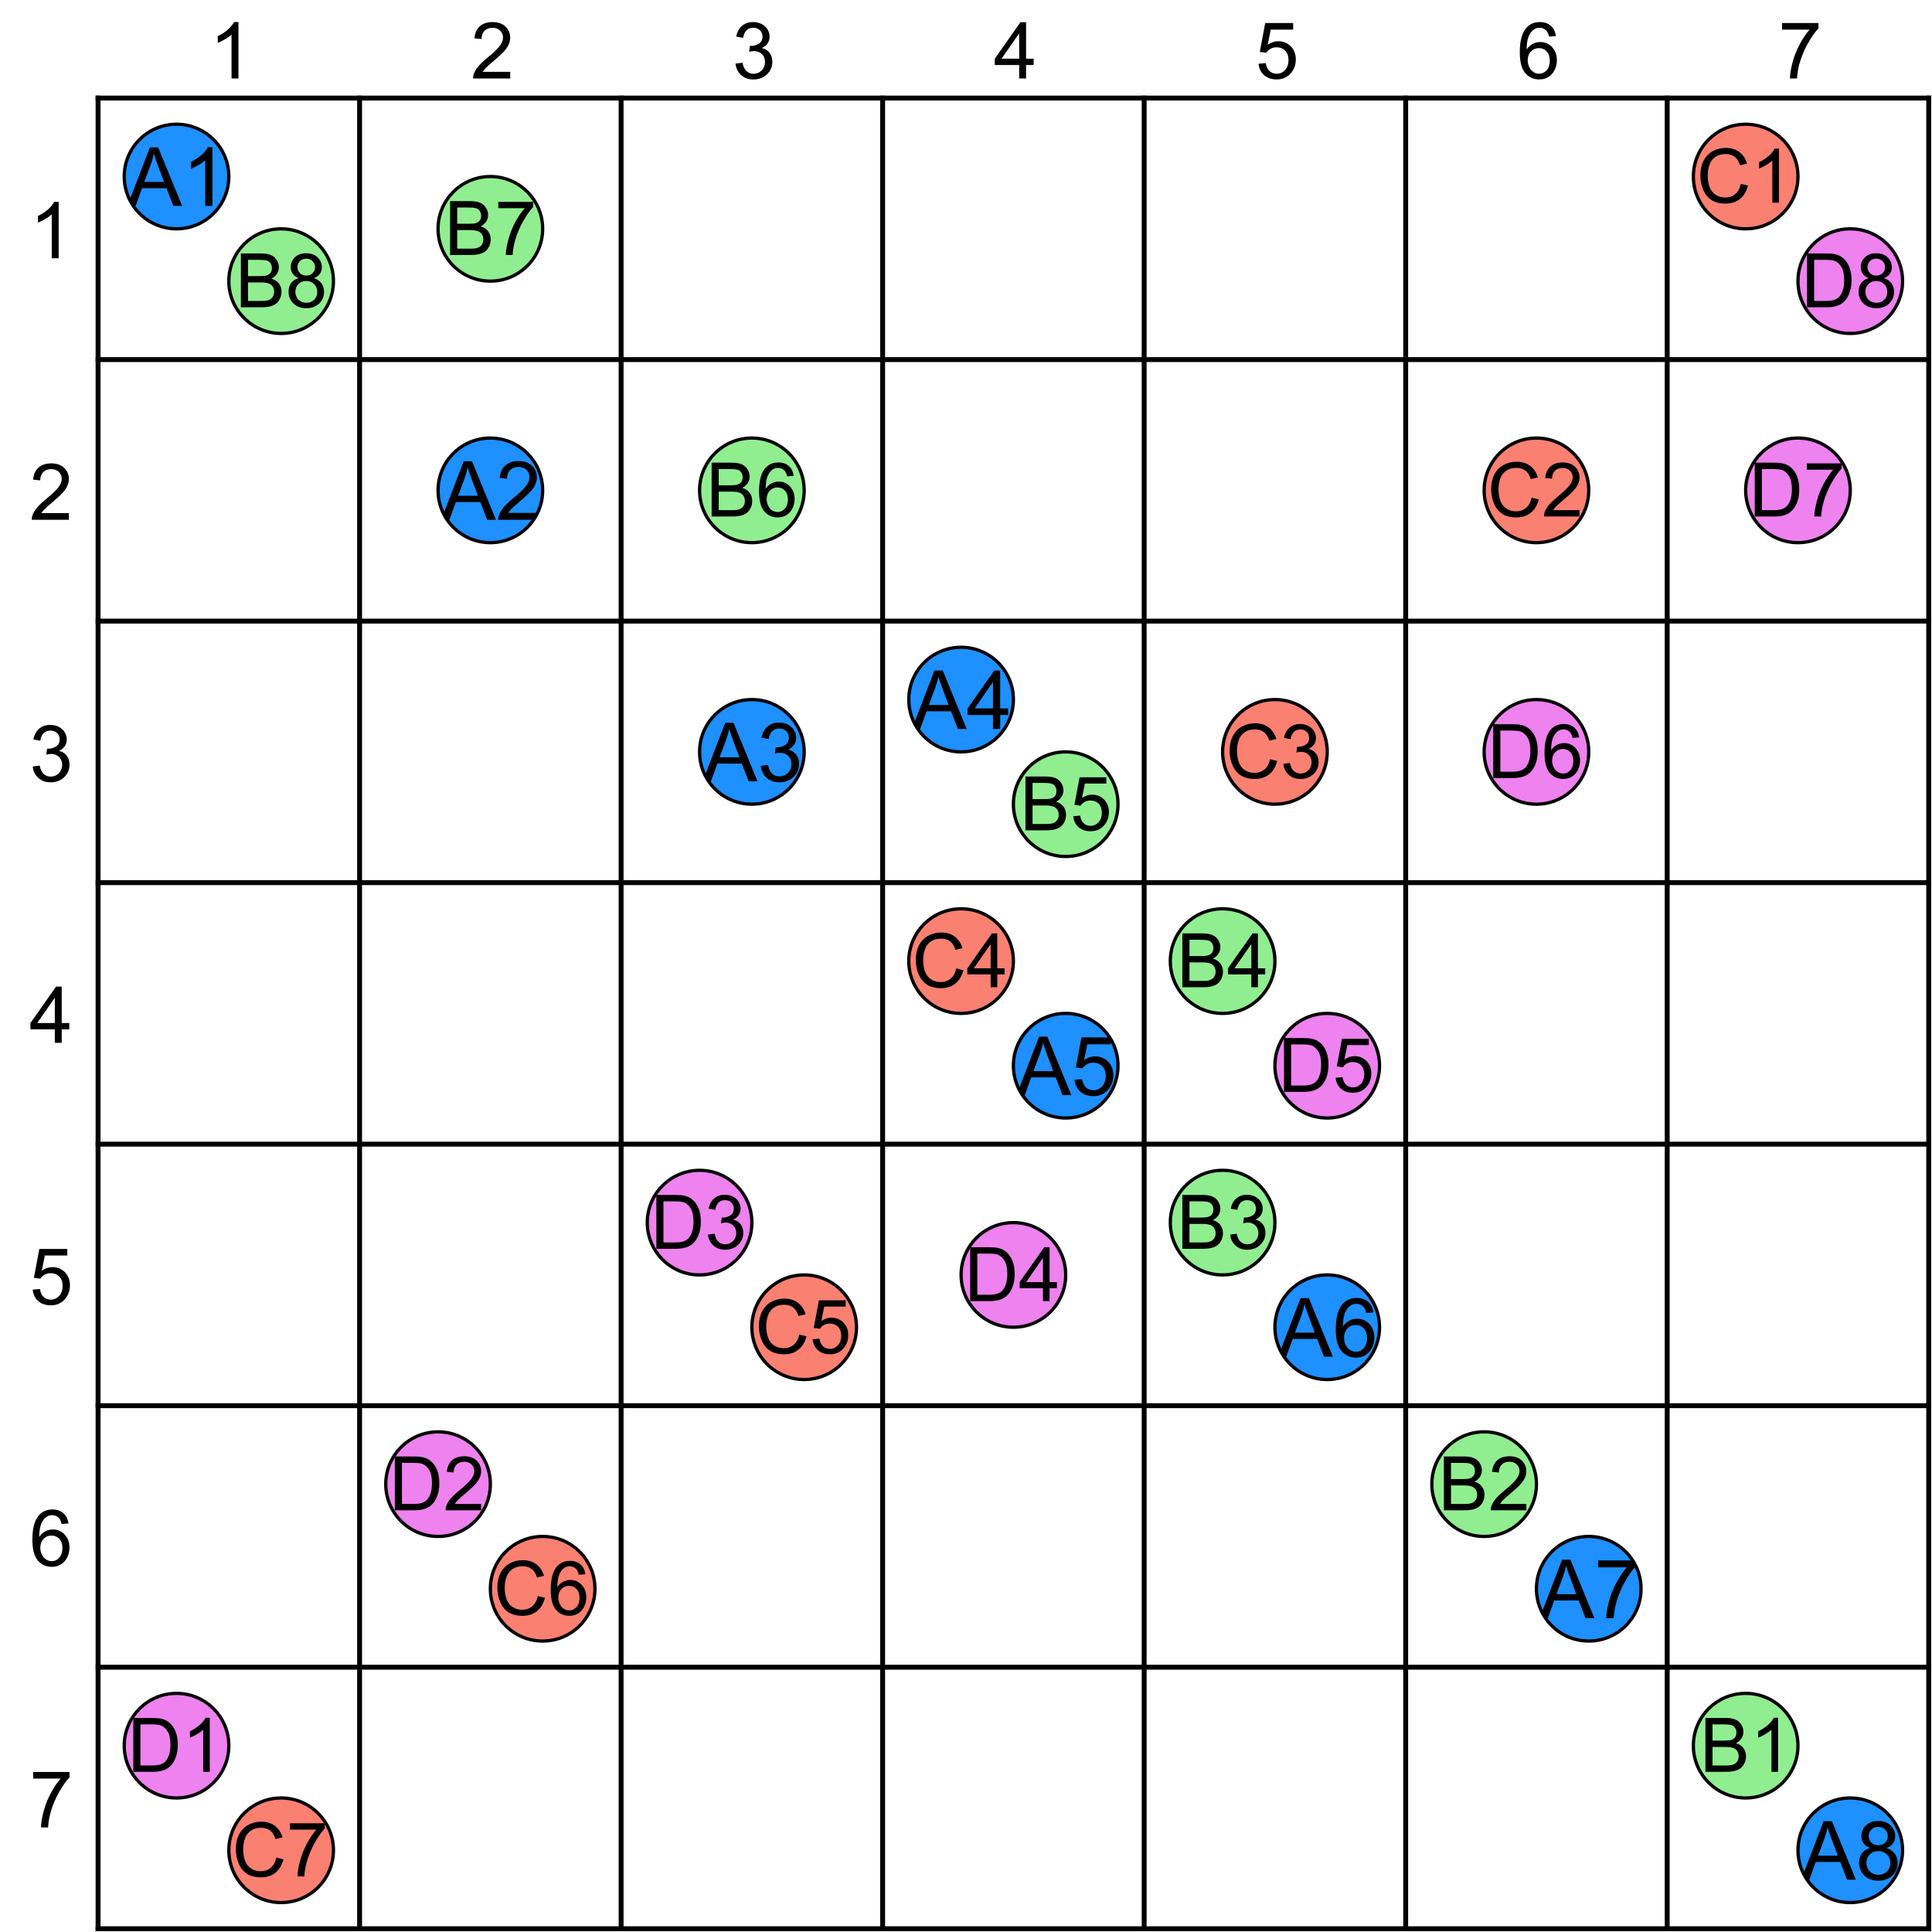 <?xml version="1.0" encoding="UTF-8"?><svg xmlns="http://www.w3.org/2000/svg" xmlns:xlink="http://www.w3.org/1999/xlink" stroke-dasharray="none" shape-rendering="auto" font-family="'Dialog'" width="591" text-rendering="auto" fill-opacity="1" contentScriptType="text/ecmascript" color-interpolation="auto" color-rendering="auto" preserveAspectRatio="xMidYMid meet" font-size="12px" fill="black" stroke="black" image-rendering="auto" stroke-miterlimit="10" zoomAndPan="magnify" version="1.0" stroke-linecap="square" stroke-linejoin="miter" contentStyleType="text/css" font-style="normal" height="591" stroke-width="1" stroke-dashoffset="0" font-weight="normal" stroke-opacity="1"><!--Generated by the Batik Graphics2D SVG Generator--><defs id="genericDefs"/><g><defs id="defs1"><clipPath clipPathUnits="userSpaceOnUse" id="clipPath1"><path d="M37 37 L71 37 L71 71 L37 71 L37 37 Z"/></clipPath><clipPath clipPathUnits="userSpaceOnUse" id="clipPath2"><path d="M70 54 C70 62.837 62.837 70 54 70 C45.163 70 38 62.837 38 54 C38 45.163 45.163 38 54 38 C62.837 38 70 45.163 70 54 Z"/></clipPath><clipPath clipPathUnits="userSpaceOnUse" id="clipPath3"><path d="M517 517 L551 517 L551 551 L517 551 L517 517 Z"/></clipPath><clipPath clipPathUnits="userSpaceOnUse" id="clipPath4"><path d="M550 534 C550 542.837 542.837 550 534 550 C525.163 550 518 542.837 518 534 C518 525.163 525.163 518 534 518 C542.837 518 550 525.163 550 534 Z"/></clipPath><clipPath clipPathUnits="userSpaceOnUse" id="clipPath5"><path d="M517 37 L551 37 L551 71 L517 71 L517 37 Z"/></clipPath><clipPath clipPathUnits="userSpaceOnUse" id="clipPath6"><path d="M550 54 C550 62.837 542.837 70 534 70 C525.163 70 518 62.837 518 54 C518 45.163 525.163 38 534 38 C542.837 38 550 45.163 550 54 Z"/></clipPath><clipPath clipPathUnits="userSpaceOnUse" id="clipPath7"><path d="M37 517 L71 517 L71 551 L37 551 L37 517 Z"/></clipPath><clipPath clipPathUnits="userSpaceOnUse" id="clipPath8"><path d="M70 534 C70 542.837 62.837 550 54 550 C45.163 550 38 542.837 38 534 C38 525.163 45.163 518 54 518 C62.837 518 70 525.163 70 534 Z"/></clipPath><clipPath clipPathUnits="userSpaceOnUse" id="clipPath9"><path d="M133 133 L167 133 L167 167 L133 167 L133 133 Z"/></clipPath><clipPath clipPathUnits="userSpaceOnUse" id="clipPath10"><path d="M166 150 C166 158.837 158.837 166 150 166 C141.163 166 134 158.837 134 150 C134 141.163 141.163 134 150 134 C158.837 134 166 141.163 166 150 Z"/></clipPath><clipPath clipPathUnits="userSpaceOnUse" id="clipPath11"><path d="M437 437 L471 437 L471 471 L437 471 L437 437 Z"/></clipPath><clipPath clipPathUnits="userSpaceOnUse" id="clipPath12"><path d="M470 454 C470 462.837 462.837 470 454 470 C445.163 470 438 462.837 438 454 C438 445.163 445.163 438 454 438 C462.837 438 470 445.163 470 454 Z"/></clipPath><clipPath clipPathUnits="userSpaceOnUse" id="clipPath13"><path d="M453 133 L487 133 L487 167 L453 167 L453 133 Z"/></clipPath><clipPath clipPathUnits="userSpaceOnUse" id="clipPath14"><path d="M486 150 C486 158.837 478.837 166 470 166 C461.163 166 454 158.837 454 150 C454 141.163 461.163 134 470 134 C478.837 134 486 141.163 486 150 Z"/></clipPath><clipPath clipPathUnits="userSpaceOnUse" id="clipPath15"><path d="M117 437 L151 437 L151 471 L117 471 L117 437 Z"/></clipPath><clipPath clipPathUnits="userSpaceOnUse" id="clipPath16"><path d="M150 454 C150 462.837 142.837 470 134 470 C125.163 470 118 462.837 118 454 C118 445.163 125.163 438 134 438 C142.837 438 150 445.163 150 454 Z"/></clipPath><clipPath clipPathUnits="userSpaceOnUse" id="clipPath17"><path d="M213 213 L247 213 L247 247 L213 247 L213 213 Z"/></clipPath><clipPath clipPathUnits="userSpaceOnUse" id="clipPath18"><path d="M246 230 C246 238.837 238.837 246 230 246 C221.163 246 214 238.837 214 230 C214 221.163 221.163 214 230 214 C238.837 214 246 221.163 246 230 Z"/></clipPath><clipPath clipPathUnits="userSpaceOnUse" id="clipPath19"><path d="M357 357 L391 357 L391 391 L357 391 L357 357 Z"/></clipPath><clipPath clipPathUnits="userSpaceOnUse" id="clipPath20"><path d="M390 374 C390 382.837 382.837 390 374 390 C365.163 390 358 382.837 358 374 C358 365.163 365.163 358 374 358 C382.837 358 390 365.163 390 374 Z"/></clipPath><clipPath clipPathUnits="userSpaceOnUse" id="clipPath21"><path d="M373 213 L407 213 L407 247 L373 247 L373 213 Z"/></clipPath><clipPath clipPathUnits="userSpaceOnUse" id="clipPath22"><path d="M406 230 C406 238.837 398.837 246 390 246 C381.163 246 374 238.837 374 230 C374 221.163 381.163 214 390 214 C398.837 214 406 221.163 406 230 Z"/></clipPath><clipPath clipPathUnits="userSpaceOnUse" id="clipPath23"><path d="M197 357 L231 357 L231 391 L197 391 L197 357 Z"/></clipPath><clipPath clipPathUnits="userSpaceOnUse" id="clipPath24"><path d="M230 374 C230 382.837 222.837 390 214 390 C205.163 390 198 382.837 198 374 C198 365.163 205.163 358 214 358 C222.837 358 230 365.163 230 374 Z"/></clipPath><clipPath clipPathUnits="userSpaceOnUse" id="clipPath25"><path d="M277 197 L311 197 L311 231 L277 231 L277 197 Z"/></clipPath><clipPath clipPathUnits="userSpaceOnUse" id="clipPath26"><path d="M310 214 C310 222.837 302.837 230 294 230 C285.163 230 278 222.837 278 214 C278 205.163 285.163 198 294 198 C302.837 198 310 205.163 310 214 Z"/></clipPath><clipPath clipPathUnits="userSpaceOnUse" id="clipPath27"><path d="M357 277 L391 277 L391 311 L357 311 L357 277 Z"/></clipPath><clipPath clipPathUnits="userSpaceOnUse" id="clipPath28"><path d="M390 294 C390 302.837 382.837 310 374 310 C365.163 310 358 302.837 358 294 C358 285.163 365.163 278 374 278 C382.837 278 390 285.163 390 294 Z"/></clipPath><clipPath clipPathUnits="userSpaceOnUse" id="clipPath29"><path d="M277 277 L311 277 L311 311 L277 311 L277 277 Z"/></clipPath><clipPath clipPathUnits="userSpaceOnUse" id="clipPath30"><path d="M310 294 C310 302.837 302.837 310 294 310 C285.163 310 278 302.837 278 294 C278 285.163 285.163 278 294 278 C302.837 278 310 285.163 310 294 Z"/></clipPath><clipPath clipPathUnits="userSpaceOnUse" id="clipPath31"><path d="M293 373 L327 373 L327 407 L293 407 L293 373 Z"/></clipPath><clipPath clipPathUnits="userSpaceOnUse" id="clipPath32"><path d="M326 390 C326 398.837 318.837 406 310 406 C301.163 406 294 398.837 294 390 C294 381.163 301.163 374 310 374 C318.837 374 326 381.163 326 390 Z"/></clipPath><clipPath clipPathUnits="userSpaceOnUse" id="clipPath33"><path d="M309 309 L343 309 L343 343 L309 343 L309 309 Z"/></clipPath><clipPath clipPathUnits="userSpaceOnUse" id="clipPath34"><path d="M342 326 C342 334.837 334.837 342 326 342 C317.163 342 310 334.837 310 326 C310 317.163 317.163 310 326 310 C334.837 310 342 317.163 342 326 Z"/></clipPath><clipPath clipPathUnits="userSpaceOnUse" id="clipPath35"><path d="M309 229 L343 229 L343 263 L309 263 L309 229 Z"/></clipPath><clipPath clipPathUnits="userSpaceOnUse" id="clipPath36"><path d="M342 246 C342 254.837 334.837 262 326 262 C317.163 262 310 254.837 310 246 C310 237.163 317.163 230 326 230 C334.837 230 342 237.163 342 246 Z"/></clipPath><clipPath clipPathUnits="userSpaceOnUse" id="clipPath37"><path d="M229 389 L263 389 L263 423 L229 423 L229 389 Z"/></clipPath><clipPath clipPathUnits="userSpaceOnUse" id="clipPath38"><path d="M262 406 C262 414.837 254.837 422 246 422 C237.163 422 230 414.837 230 406 C230 397.163 237.163 390 246 390 C254.837 390 262 397.163 262 406 Z"/></clipPath><clipPath clipPathUnits="userSpaceOnUse" id="clipPath39"><path d="M389 309 L423 309 L423 343 L389 343 L389 309 Z"/></clipPath><clipPath clipPathUnits="userSpaceOnUse" id="clipPath40"><path d="M422 326 C422 334.837 414.837 342 406 342 C397.163 342 390 334.837 390 326 C390 317.163 397.163 310 406 310 C414.837 310 422 317.163 422 326 Z"/></clipPath><clipPath clipPathUnits="userSpaceOnUse" id="clipPath41"><path d="M389 389 L423 389 L423 423 L389 423 L389 389 Z"/></clipPath><clipPath clipPathUnits="userSpaceOnUse" id="clipPath42"><path d="M422 406 C422 414.837 414.837 422 406 422 C397.163 422 390 414.837 390 406 C390 397.163 397.163 390 406 390 C414.837 390 422 397.163 422 406 Z"/></clipPath><clipPath clipPathUnits="userSpaceOnUse" id="clipPath43"><path d="M213 133 L247 133 L247 167 L213 167 L213 133 Z"/></clipPath><clipPath clipPathUnits="userSpaceOnUse" id="clipPath44"><path d="M246 150 C246 158.837 238.837 166 230 166 C221.163 166 214 158.837 214 150 C214 141.163 221.163 134 230 134 C238.837 134 246 141.163 246 150 Z"/></clipPath><clipPath clipPathUnits="userSpaceOnUse" id="clipPath45"><path d="M149 469 L183 469 L183 503 L149 503 L149 469 Z"/></clipPath><clipPath clipPathUnits="userSpaceOnUse" id="clipPath46"><path d="M182 486 C182 494.837 174.837 502 166 502 C157.163 502 150 494.837 150 486 C150 477.163 157.163 470 166 470 C174.837 470 182 477.163 182 486 Z"/></clipPath><clipPath clipPathUnits="userSpaceOnUse" id="clipPath47"><path d="M453 213 L487 213 L487 247 L453 247 L453 213 Z"/></clipPath><clipPath clipPathUnits="userSpaceOnUse" id="clipPath48"><path d="M486 230 C486 238.837 478.837 246 470 246 C461.163 246 454 238.837 454 230 C454 221.163 461.163 214 470 214 C478.837 214 486 221.163 486 230 Z"/></clipPath><clipPath clipPathUnits="userSpaceOnUse" id="clipPath49"><path d="M469 469 L503 469 L503 503 L469 503 L469 469 Z"/></clipPath><clipPath clipPathUnits="userSpaceOnUse" id="clipPath50"><path d="M502 486 C502 494.837 494.837 502 486 502 C477.163 502 470 494.837 470 486 C470 477.163 477.163 470 486 470 C494.837 470 502 477.163 502 486 Z"/></clipPath><clipPath clipPathUnits="userSpaceOnUse" id="clipPath51"><path d="M133 53 L167 53 L167 87 L133 87 L133 53 Z"/></clipPath><clipPath clipPathUnits="userSpaceOnUse" id="clipPath52"><path d="M166 70 C166 78.837 158.837 86 150 86 C141.163 86 134 78.837 134 70 C134 61.163 141.163 54 150 54 C158.837 54 166 61.163 166 70 Z"/></clipPath><clipPath clipPathUnits="userSpaceOnUse" id="clipPath53"><path d="M69 549 L103 549 L103 583 L69 583 L69 549 Z"/></clipPath><clipPath clipPathUnits="userSpaceOnUse" id="clipPath54"><path d="M102 566 C102 574.837 94.837 582 86 582 C77.163 582 70 574.837 70 566 C70 557.163 77.163 550 86 550 C94.837 550 102 557.163 102 566 Z"/></clipPath><clipPath clipPathUnits="userSpaceOnUse" id="clipPath55"><path d="M533 133 L567 133 L567 167 L533 167 L533 133 Z"/></clipPath><clipPath clipPathUnits="userSpaceOnUse" id="clipPath56"><path d="M566 150 C566 158.837 558.837 166 550 166 C541.163 166 534 158.837 534 150 C534 141.163 541.163 134 550 134 C558.837 134 566 141.163 566 150 Z"/></clipPath><clipPath clipPathUnits="userSpaceOnUse" id="clipPath57"><path d="M549 549 L583 549 L583 583 L549 583 L549 549 Z"/></clipPath><clipPath clipPathUnits="userSpaceOnUse" id="clipPath58"><path d="M582 566 C582 574.837 574.837 582 566 582 C557.163 582 550 574.837 550 566 C550 557.163 557.163 550 566 550 C574.837 550 582 557.163 582 566 Z"/></clipPath><clipPath clipPathUnits="userSpaceOnUse" id="clipPath59"><path d="M69 69 L103 69 L103 103 L69 103 L69 69 Z"/></clipPath><clipPath clipPathUnits="userSpaceOnUse" id="clipPath60"><path d="M102 86 C102 94.837 94.837 102 86 102 C77.163 102 70 94.837 70 86 C70 77.163 77.163 70 86 70 C94.837 70 102 77.163 102 86 Z"/></clipPath><clipPath clipPathUnits="userSpaceOnUse" id="clipPath61"><path d="M549 69 L583 69 L583 103 L549 103 L549 69 Z"/></clipPath><clipPath clipPathUnits="userSpaceOnUse" id="clipPath62"><path d="M582 86 C582 94.837 574.837 102 566 102 C557.163 102 550 94.837 550 86 C550 77.163 557.163 70 566 70 C574.837 70 582 77.163 582 86 Z"/></clipPath></defs><g stroke-width="1.5"><line y2="30" fill="none" x1="30" x2="590" y1="30"/><line y2="110" fill="none" x1="30" x2="590" y1="110"/><line y2="190" fill="none" x1="30" x2="590" y1="190"/><line y2="270" fill="none" x1="30" x2="590" y1="270"/><line y2="350" fill="none" x1="30" x2="590" y1="350"/><line y2="430" fill="none" x1="30" x2="590" y1="430"/><line y2="510" fill="none" x1="30" x2="590" y1="510"/><line y2="590" fill="none" x1="30" x2="590" y1="590"/><line y2="590" fill="none" x1="30" x2="30" y1="30"/><line y2="590" fill="none" x1="110" x2="110" y1="30"/><line y2="590" fill="none" x1="190" x2="190" y1="30"/><line y2="590" fill="none" x1="270" x2="270" y1="30"/><line y2="590" fill="none" x1="350" x2="350" y1="30"/><line y2="590" fill="none" x1="430" x2="430" y1="30"/><line y2="590" fill="none" x1="510" x2="510" y1="30"/><line y2="590" fill="none" x1="590" x2="590" y1="30"/><path d="M17.938 79 L15.828 79 L15.828 65.562 Q15.078 66.281 13.836 67.008 Q12.594 67.734 11.609 68.094 L11.609 66.062 Q13.391 65.234 14.711 64.047 Q16.031 62.859 16.578 61.75 L17.938 61.75 L17.938 79 Z" stroke="none"/><path d="M21.078 156.969 L21.078 159 L9.734 159 Q9.703 158.234 9.969 157.531 Q10.406 156.375 11.359 155.25 Q12.312 154.125 14.125 152.641 Q16.922 150.344 17.906 149.008 Q18.891 147.672 18.891 146.469 Q18.891 145.219 17.992 144.359 Q17.094 143.5 15.656 143.5 Q14.141 143.5 13.227 144.414 Q12.312 145.328 12.297 146.938 L10.125 146.719 Q10.344 144.297 11.797 143.023 Q13.25 141.75 15.703 141.75 Q18.172 141.75 19.617 143.117 Q21.062 144.484 21.062 146.516 Q21.062 147.547 20.641 148.547 Q20.219 149.547 19.242 150.648 Q18.266 151.75 15.984 153.672 Q14.094 155.266 13.555 155.828 Q13.016 156.391 12.656 156.969 L21.078 156.969 Z" stroke="none"/><path d="M10.016 234.469 L12.125 234.188 Q12.484 235.969 13.359 236.766 Q14.234 237.562 15.484 237.562 Q16.969 237.562 17.992 236.531 Q19.016 235.5 19.016 233.969 Q19.016 232.516 18.07 231.57 Q17.125 230.625 15.656 230.625 Q15.062 230.625 14.172 230.859 L14.406 229.016 Q14.609 229.031 14.75 229.031 Q16.094 229.031 17.172 228.328 Q18.25 227.625 18.25 226.172 Q18.25 225 17.461 224.242 Q16.672 223.484 15.438 223.484 Q14.203 223.484 13.383 224.258 Q12.562 225.031 12.328 226.578 L10.219 226.203 Q10.609 224.078 11.977 222.914 Q13.344 221.75 15.391 221.75 Q16.797 221.75 17.977 222.352 Q19.156 222.953 19.789 224 Q20.422 225.047 20.422 226.219 Q20.422 227.328 19.82 228.242 Q19.219 229.156 18.047 229.688 Q19.578 230.047 20.422 231.156 Q21.266 232.266 21.266 233.922 Q21.266 236.172 19.625 237.742 Q17.984 239.312 15.469 239.312 Q13.203 239.312 11.711 237.961 Q10.219 236.609 10.016 234.469 Z" stroke="none"/><path d="M16.766 319 L16.766 314.891 L9.312 314.891 L9.312 312.953 L17.141 301.812 L18.875 301.812 L18.875 312.953 L21.188 312.953 L21.188 314.891 L18.875 314.891 L18.875 319 L16.766 319 ZM16.766 312.953 L16.766 305.203 L11.375 312.953 L16.766 312.953 Z" stroke="none"/><path d="M10 394.5 L12.219 394.312 Q12.453 395.922 13.352 396.742 Q14.25 397.562 15.516 397.562 Q17.047 397.562 18.102 396.414 Q19.156 395.266 19.156 393.359 Q19.156 391.562 18.141 390.516 Q17.125 389.469 15.484 389.469 Q14.469 389.469 13.648 389.93 Q12.828 390.391 12.359 391.141 L10.375 390.875 L12.031 382.047 L20.578 382.047 L20.578 384.062 L13.719 384.062 L12.797 388.688 Q14.344 387.609 16.047 387.609 Q18.297 387.609 19.844 389.164 Q21.391 390.719 21.391 393.172 Q21.391 395.5 20.031 397.203 Q18.375 399.297 15.516 399.297 Q13.172 399.297 11.688 397.984 Q10.203 396.672 10 394.5 Z" stroke="none"/><path d="M20.938 466.031 L18.844 466.188 Q18.562 464.953 18.047 464.391 Q17.188 463.484 15.938 463.484 Q14.938 463.484 14.172 464.047 Q13.172 464.766 12.602 466.164 Q12.031 467.562 12 470.141 Q12.766 468.984 13.867 468.422 Q14.969 467.859 16.172 467.859 Q18.281 467.859 19.766 469.406 Q21.25 470.953 21.25 473.422 Q21.25 475.031 20.555 476.422 Q19.859 477.812 18.641 478.555 Q17.422 479.297 15.875 479.297 Q13.234 479.297 11.57 477.352 Q9.906 475.406 9.906 470.953 Q9.906 465.984 11.75 463.719 Q13.344 461.75 16.062 461.75 Q18.094 461.75 19.391 462.883 Q20.688 464.016 20.938 466.031 ZM12.328 473.438 Q12.328 474.516 12.789 475.516 Q13.25 476.516 14.086 477.039 Q14.922 477.562 15.828 477.562 Q17.172 477.562 18.133 476.484 Q19.094 475.406 19.094 473.547 Q19.094 471.766 18.141 470.742 Q17.188 469.719 15.75 469.719 Q14.328 469.719 13.328 470.742 Q12.328 471.766 12.328 473.438 Z" stroke="none"/><path d="M10.141 544.062 L10.141 542.047 L21.266 542.047 L21.266 543.688 Q19.625 545.422 18.008 548.32 Q16.391 551.219 15.516 554.281 Q14.891 556.438 14.703 559 L12.547 559 Q12.578 556.969 13.336 554.102 Q14.094 551.234 15.523 548.562 Q16.953 545.891 18.547 544.062 L10.141 544.062 Z" stroke="none"/><path d="M72.938 24 L70.828 24 L70.828 10.562 Q70.078 11.281 68.836 12.008 Q67.594 12.734 66.609 13.094 L66.609 11.062 Q68.391 10.234 69.711 9.047 Q71.031 7.859 71.578 6.75 L72.938 6.75 L72.938 24 Z" stroke="none"/><path d="M156.078 21.969 L156.078 24 L144.734 24 Q144.703 23.234 144.969 22.531 Q145.406 21.375 146.359 20.25 Q147.312 19.125 149.125 17.641 Q151.922 15.344 152.906 14.008 Q153.891 12.672 153.891 11.469 Q153.891 10.219 152.992 9.359 Q152.094 8.5 150.656 8.5 Q149.141 8.5 148.227 9.414 Q147.312 10.328 147.297 11.938 L145.125 11.719 Q145.344 9.297 146.797 8.023 Q148.25 6.75 150.703 6.75 Q153.172 6.75 154.617 8.117 Q156.062 9.484 156.062 11.516 Q156.062 12.547 155.641 13.547 Q155.219 14.547 154.242 15.648 Q153.266 16.75 150.984 18.672 Q149.094 20.266 148.555 20.828 Q148.016 21.391 147.656 21.969 L156.078 21.969 Z" stroke="none"/><path d="M225.016 19.469 L227.125 19.188 Q227.484 20.969 228.359 21.766 Q229.234 22.562 230.484 22.562 Q231.969 22.562 232.992 21.531 Q234.016 20.5 234.016 18.969 Q234.016 17.516 233.07 16.57 Q232.125 15.625 230.656 15.625 Q230.062 15.625 229.172 15.859 L229.406 14.016 Q229.609 14.031 229.75 14.031 Q231.094 14.031 232.172 13.328 Q233.25 12.625 233.25 11.172 Q233.25 10 232.461 9.242 Q231.672 8.484 230.438 8.484 Q229.203 8.484 228.383 9.258 Q227.562 10.031 227.328 11.578 L225.219 11.203 Q225.609 9.078 226.977 7.914 Q228.344 6.75 230.391 6.75 Q231.797 6.75 232.977 7.352 Q234.156 7.953 234.789 9 Q235.422 10.047 235.422 11.219 Q235.422 12.328 234.82 13.242 Q234.219 14.156 233.047 14.688 Q234.578 15.047 235.422 16.156 Q236.266 17.266 236.266 18.922 Q236.266 21.172 234.625 22.742 Q232.984 24.312 230.469 24.312 Q228.203 24.312 226.711 22.961 Q225.219 21.609 225.016 19.469 Z" stroke="none"/><path d="M311.766 24 L311.766 19.891 L304.312 19.891 L304.312 17.953 L312.141 6.812 L313.875 6.812 L313.875 17.953 L316.188 17.953 L316.188 19.891 L313.875 19.891 L313.875 24 L311.766 24 ZM311.766 17.953 L311.766 10.203 L306.375 17.953 L311.766 17.953 Z" stroke="none"/><path d="M385 19.5 L387.219 19.312 Q387.453 20.922 388.352 21.742 Q389.25 22.562 390.516 22.562 Q392.047 22.562 393.102 21.414 Q394.156 20.266 394.156 18.359 Q394.156 16.562 393.141 15.516 Q392.125 14.469 390.484 14.469 Q389.469 14.469 388.648 14.93 Q387.828 15.391 387.359 16.141 L385.375 15.875 L387.031 7.047 L395.578 7.047 L395.578 9.062 L388.719 9.062 L387.797 13.688 Q389.344 12.609 391.047 12.609 Q393.297 12.609 394.844 14.164 Q396.391 15.719 396.391 18.172 Q396.391 20.5 395.031 22.203 Q393.375 24.297 390.516 24.297 Q388.172 24.297 386.688 22.984 Q385.203 21.672 385 19.5 Z" stroke="none"/><path d="M475.938 11.031 L473.844 11.188 Q473.562 9.953 473.047 9.391 Q472.188 8.484 470.938 8.484 Q469.938 8.484 469.172 9.047 Q468.172 9.766 467.602 11.164 Q467.031 12.562 467 15.141 Q467.766 13.984 468.867 13.422 Q469.969 12.859 471.172 12.859 Q473.281 12.859 474.766 14.406 Q476.25 15.953 476.25 18.422 Q476.25 20.031 475.555 21.422 Q474.859 22.812 473.641 23.555 Q472.422 24.297 470.875 24.297 Q468.234 24.297 466.57 22.352 Q464.906 20.406 464.906 15.953 Q464.906 10.984 466.75 8.719 Q468.344 6.75 471.062 6.75 Q473.094 6.75 474.391 7.883 Q475.688 9.016 475.938 11.031 ZM467.328 18.438 Q467.328 19.516 467.789 20.516 Q468.25 21.516 469.086 22.039 Q469.922 22.562 470.828 22.562 Q472.172 22.562 473.133 21.484 Q474.094 20.406 474.094 18.547 Q474.094 16.766 473.141 15.742 Q472.188 14.719 470.75 14.719 Q469.328 14.719 468.328 15.742 Q467.328 16.766 467.328 18.438 Z" stroke="none"/><path d="M545.141 9.062 L545.141 7.047 L556.266 7.047 L556.266 8.688 Q554.625 10.422 553.008 13.32 Q551.391 16.219 550.516 19.281 Q549.891 21.438 549.703 24 L547.547 24 Q547.578 21.969 548.336 19.102 Q549.094 16.234 550.523 13.562 Q551.953 10.891 553.547 9.062 L545.141 9.062 Z" stroke="none"/></g><g fill="rgb(30,144,255)" font-size="24px" font-family="'Arial'" stroke="rgb(30,144,255)"><circle r="16" clip-path="url(#clipPath1)" cx="54" cy="54" stroke="none"/><circle fill="none" r="16" clip-path="url(#clipPath1)" cx="54" cy="54" stroke="black"/><path fill="black" d="M38.969 63 L45.844 45.109 L48.391 45.109 L55.719 63 L53.016 63 L50.922 57.578 L43.438 57.578 L41.484 63 L38.969 63 ZM44.125 55.656 L50.188 55.656 L48.328 50.688 Q47.469 48.438 47.062 46.984 Q46.719 48.703 46.094 50.406 L44.125 55.656 ZM64.987 63 L62.784 63 L62.784 49 Q62.003 49.75 60.714 50.508 Q59.425 51.266 58.394 51.641 L58.394 49.516 Q60.237 48.656 61.62 47.422 Q63.003 46.188 63.565 45.031 L64.987 45.031 L64.987 63 Z" clip-path="url(#clipPath2)" stroke="none"/><circle fill="rgb(144,238,144)" r="16" clip-path="url(#clipPath3)" cx="534" cy="534" stroke="none"/><circle fill="none" r="16" clip-path="url(#clipPath3)" cx="534" cy="534" stroke="black"/><path fill="black" d="M521.688 542 L521.688 525.531 L527.859 525.531 Q529.75 525.531 530.891 526.031 Q532.031 526.531 532.672 527.57 Q533.312 528.609 533.312 529.75 Q533.312 530.797 532.742 531.734 Q532.172 532.672 531.016 533.234 Q532.516 533.672 533.312 534.734 Q534.109 535.797 534.109 537.234 Q534.109 538.391 533.625 539.383 Q533.141 540.375 532.422 540.914 Q531.703 541.453 530.617 541.727 Q529.531 542 527.969 542 L521.688 542 ZM523.859 532.453 L527.422 532.453 Q528.875 532.453 529.5 532.266 Q530.328 532.016 530.75 531.445 Q531.172 530.875 531.172 530 Q531.172 529.188 530.781 528.562 Q530.391 527.938 529.656 527.711 Q528.922 527.484 527.156 527.484 L523.859 527.484 L523.859 532.453 ZM523.859 540.062 L527.969 540.062 Q529.016 540.062 529.438 539.984 Q530.203 539.844 530.703 539.531 Q531.203 539.219 531.531 538.617 Q531.859 538.016 531.859 537.234 Q531.859 536.312 531.391 535.633 Q530.922 534.953 530.086 534.672 Q529.25 534.391 527.672 534.391 L523.859 534.391 L523.859 540.062 ZM543.903 542 L541.888 542 L541.888 529.125 Q541.153 529.812 539.974 530.508 Q538.794 531.203 537.841 531.562 L537.841 529.594 Q539.544 528.797 540.81 527.664 Q542.075 526.531 542.606 525.469 L543.903 525.469 L543.903 542 Z" clip-path="url(#clipPath4)" stroke="none"/><circle fill="rgb(250,128,114)" r="16" clip-path="url(#clipPath5)" cx="534" cy="54" stroke="none"/><circle fill="none" r="16" clip-path="url(#clipPath5)" cx="534" cy="54" stroke="black"/><path fill="black" d="M532.516 56.234 L534.703 56.781 Q534.016 59.469 532.234 60.875 Q530.453 62.281 527.891 62.281 Q525.219 62.281 523.555 61.195 Q521.891 60.109 521.016 58.055 Q520.141 56 520.141 53.641 Q520.141 51.078 521.125 49.164 Q522.109 47.25 523.922 46.25 Q525.734 45.25 527.922 45.25 Q530.391 45.25 532.07 46.508 Q533.75 47.766 534.422 50.047 L532.281 50.562 Q531.703 48.766 530.609 47.945 Q529.516 47.125 527.875 47.125 Q525.969 47.125 524.695 48.031 Q523.422 48.938 522.906 50.469 Q522.391 52 522.391 53.641 Q522.391 55.734 523 57.297 Q523.609 58.859 524.906 59.641 Q526.203 60.422 527.703 60.422 Q529.531 60.422 530.805 59.367 Q532.078 58.312 532.516 56.234 ZM544.172 62 L542.157 62 L542.157 49.125 Q541.422 49.812 540.243 50.508 Q539.063 51.203 538.11 51.562 L538.11 49.594 Q539.813 48.797 541.079 47.664 Q542.344 46.531 542.875 45.469 L544.172 45.469 L544.172 62 Z" clip-path="url(#clipPath6)" stroke="none"/><circle fill="rgb(238,130,238)" r="16" clip-path="url(#clipPath7)" cx="54" cy="534" stroke="none"/><circle fill="none" r="16" clip-path="url(#clipPath7)" cx="54" cy="534" stroke="black"/><path fill="black" d="M40.781 542 L40.781 525.531 L46.453 525.531 Q48.359 525.531 49.375 525.766 Q50.797 526.094 51.797 526.953 Q53.094 528.047 53.742 529.766 Q54.391 531.484 54.391 533.672 Q54.391 535.547 53.953 537 Q53.516 538.453 52.828 539.398 Q52.141 540.344 51.328 540.891 Q50.516 541.438 49.359 541.719 Q48.203 542 46.719 542 L40.781 542 ZM42.953 540.062 L46.469 540.062 Q48.094 540.062 49.023 539.758 Q49.953 539.453 50.5 538.906 Q51.281 538.125 51.711 536.82 Q52.141 535.516 52.141 533.641 Q52.141 531.062 51.289 529.672 Q50.438 528.281 49.234 527.812 Q48.359 527.484 46.406 527.484 L42.953 527.484 L42.953 540.062 ZM64.172 542 L62.157 542 L62.157 529.125 Q61.422 529.812 60.243 530.508 Q59.063 531.203 58.11 531.562 L58.11 529.594 Q59.813 528.797 61.079 527.664 Q62.344 526.531 62.876 525.469 L64.172 525.469 L64.172 542 Z" clip-path="url(#clipPath8)" stroke="none"/><circle r="16" clip-path="url(#clipPath9)" cx="150" cy="150" stroke="none"/><circle fill="none" r="16" clip-path="url(#clipPath9)" cx="150" cy="150" stroke="black"/><path fill="black" d="M134.969 159 L141.844 141.109 L144.391 141.109 L151.719 159 L149.016 159 L146.922 153.578 L139.438 153.578 L137.484 159 L134.969 159 ZM140.125 151.656 L146.188 151.656 L144.328 146.688 Q143.469 144.438 143.062 142.984 Q142.719 144.703 142.094 146.406 L140.125 151.656 ZM164.253 156.891 L164.253 159 L152.425 159 Q152.409 158.203 152.69 157.469 Q153.144 156.266 154.136 155.094 Q155.128 153.922 157.003 152.391 Q159.925 149.984 160.948 148.594 Q161.972 147.203 161.972 145.953 Q161.972 144.641 161.042 143.742 Q160.112 142.844 158.612 142.844 Q157.019 142.844 156.065 143.797 Q155.112 144.75 155.112 146.438 L152.847 146.203 Q153.081 143.688 154.597 142.359 Q156.112 141.031 158.659 141.031 Q161.237 141.031 162.737 142.461 Q164.237 143.891 164.237 146 Q164.237 147.078 163.8 148.117 Q163.362 149.156 162.339 150.297 Q161.315 151.438 158.956 153.453 Q156.972 155.109 156.409 155.703 Q155.847 156.297 155.487 156.891 L164.253 156.891 Z" clip-path="url(#clipPath10)" stroke="none"/><circle fill="rgb(144,238,144)" r="16" clip-path="url(#clipPath11)" cx="454" cy="454" stroke="none"/><circle fill="none" r="16" clip-path="url(#clipPath11)" cx="454" cy="454" stroke="black"/><path fill="black" d="M441.688 462 L441.688 445.531 L447.859 445.531 Q449.75 445.531 450.891 446.031 Q452.031 446.531 452.672 447.57 Q453.312 448.609 453.312 449.75 Q453.312 450.797 452.742 451.734 Q452.172 452.672 451.016 453.234 Q452.516 453.672 453.312 454.734 Q454.109 455.797 454.109 457.234 Q454.109 458.391 453.625 459.383 Q453.141 460.375 452.422 460.914 Q451.703 461.453 450.617 461.727 Q449.531 462 447.969 462 L441.688 462 ZM443.859 452.453 L447.422 452.453 Q448.875 452.453 449.5 452.266 Q450.328 452.016 450.75 451.445 Q451.172 450.875 451.172 450 Q451.172 449.188 450.781 448.562 Q450.391 447.938 449.656 447.711 Q448.922 447.484 447.156 447.484 L443.859 447.484 L443.859 452.453 ZM443.859 460.062 L447.969 460.062 Q449.016 460.062 449.438 459.984 Q450.203 459.844 450.703 459.531 Q451.203 459.219 451.531 458.617 Q451.859 458.016 451.859 457.234 Q451.859 456.312 451.391 455.633 Q450.922 454.953 450.086 454.672 Q449.25 454.391 447.672 454.391 L443.859 454.391 L443.859 460.062 ZM466.919 460.062 L466.919 462 L456.044 462 Q456.013 461.266 456.278 460.594 Q456.685 459.484 457.599 458.406 Q458.513 457.328 460.247 455.906 Q462.935 453.719 463.88 452.43 Q464.825 451.141 464.825 450 Q464.825 448.797 463.966 447.969 Q463.106 447.141 461.716 447.141 Q460.263 447.141 459.388 448.016 Q458.513 448.891 458.497 450.438 L456.419 450.234 Q456.638 447.906 458.028 446.688 Q459.419 445.469 461.763 445.469 Q464.138 445.469 465.521 446.781 Q466.903 448.094 466.903 450.047 Q466.903 451.031 466.497 451.984 Q466.091 452.938 465.153 453.992 Q464.216 455.047 462.028 456.891 Q460.216 458.422 459.7 458.961 Q459.185 459.5 458.841 460.062 L466.919 460.062 Z" clip-path="url(#clipPath12)" stroke="none"/><circle fill="rgb(250,128,114)" r="16" clip-path="url(#clipPath13)" cx="470" cy="150" stroke="none"/><circle fill="none" r="16" clip-path="url(#clipPath13)" cx="470" cy="150" stroke="black"/><path fill="black" d="M468.516 152.234 L470.703 152.781 Q470.016 155.469 468.234 156.875 Q466.453 158.281 463.891 158.281 Q461.219 158.281 459.555 157.195 Q457.891 156.109 457.016 154.055 Q456.141 152 456.141 149.641 Q456.141 147.078 457.125 145.164 Q458.109 143.25 459.922 142.25 Q461.734 141.25 463.922 141.25 Q466.391 141.25 468.07 142.508 Q469.75 143.766 470.422 146.047 L468.281 146.562 Q467.703 144.766 466.609 143.945 Q465.516 143.125 463.875 143.125 Q461.969 143.125 460.695 144.031 Q459.422 144.938 458.906 146.469 Q458.391 148 458.391 149.641 Q458.391 151.734 459 153.297 Q459.609 154.859 460.906 155.641 Q462.203 156.422 463.703 156.422 Q465.531 156.422 466.805 155.367 Q468.078 154.312 468.516 152.234 ZM483.188 156.062 L483.188 158 L472.313 158 Q472.282 157.266 472.547 156.594 Q472.954 155.484 473.868 154.406 Q474.782 153.328 476.516 151.906 Q479.204 149.719 480.149 148.43 Q481.094 147.141 481.094 146 Q481.094 144.797 480.235 143.969 Q479.375 143.141 477.985 143.141 Q476.532 143.141 475.657 144.016 Q474.782 144.891 474.766 146.438 L472.688 146.234 Q472.907 143.906 474.297 142.688 Q475.688 141.469 478.032 141.469 Q480.407 141.469 481.79 142.781 Q483.172 144.094 483.172 146.047 Q483.172 147.031 482.766 147.984 Q482.36 148.938 481.422 149.992 Q480.485 151.047 478.297 152.891 Q476.485 154.422 475.969 154.961 Q475.454 155.5 475.11 156.062 L483.188 156.062 Z" clip-path="url(#clipPath14)" stroke="none"/><circle fill="rgb(238,130,238)" r="16" clip-path="url(#clipPath15)" cx="134" cy="454" stroke="none"/><circle fill="none" r="16" clip-path="url(#clipPath15)" cx="134" cy="454" stroke="black"/><path fill="black" d="M120.781 462 L120.781 445.531 L126.453 445.531 Q128.359 445.531 129.375 445.766 Q130.797 446.094 131.797 446.953 Q133.094 448.047 133.742 449.766 Q134.391 451.484 134.391 453.672 Q134.391 455.547 133.953 457 Q133.516 458.453 132.828 459.398 Q132.141 460.344 131.328 460.891 Q130.516 461.438 129.359 461.719 Q128.203 462 126.719 462 L120.781 462 ZM122.953 460.062 L126.469 460.062 Q128.094 460.062 129.023 459.758 Q129.953 459.453 130.5 458.906 Q131.281 458.125 131.711 456.82 Q132.141 455.516 132.141 453.641 Q132.141 451.062 131.289 449.672 Q130.438 448.281 129.234 447.812 Q128.359 447.484 126.406 447.484 L122.953 447.484 L122.953 460.062 ZM147.188 460.062 L147.188 462 L136.313 462 Q136.282 461.266 136.547 460.594 Q136.954 459.484 137.868 458.406 Q138.782 457.328 140.516 455.906 Q143.204 453.719 144.149 452.43 Q145.094 451.141 145.094 450 Q145.094 448.797 144.235 447.969 Q143.375 447.141 141.985 447.141 Q140.532 447.141 139.657 448.016 Q138.782 448.891 138.766 450.438 L136.688 450.234 Q136.907 447.906 138.297 446.688 Q139.688 445.469 142.032 445.469 Q144.407 445.469 145.79 446.781 Q147.172 448.094 147.172 450.047 Q147.172 451.031 146.766 451.984 Q146.36 452.938 145.422 453.992 Q144.485 455.047 142.297 456.891 Q140.485 458.422 139.969 458.961 Q139.454 459.5 139.11 460.062 L147.188 460.062 Z" clip-path="url(#clipPath16)" stroke="none"/><circle r="16" clip-path="url(#clipPath17)" cx="230" cy="230" stroke="none"/><circle fill="none" r="16" clip-path="url(#clipPath17)" cx="230" cy="230" stroke="black"/><path fill="black" d="M214.969 239 L221.844 221.109 L224.391 221.109 L231.719 239 L229.016 239 L226.922 233.578 L219.438 233.578 L217.484 239 L214.969 239 ZM220.125 231.656 L226.188 231.656 L224.328 226.688 Q223.469 224.438 223.062 222.984 Q222.719 224.703 222.094 226.406 L220.125 231.656 ZM232.722 234.281 L234.925 233.984 Q235.3 235.844 236.206 236.672 Q237.112 237.5 238.425 237.5 Q239.972 237.5 241.042 236.422 Q242.112 235.344 242.112 233.766 Q242.112 232.25 241.12 231.266 Q240.128 230.281 238.612 230.281 Q237.987 230.281 237.065 230.531 L237.3 228.594 Q237.519 228.625 237.659 228.625 Q239.065 228.625 240.183 227.891 Q241.3 227.156 241.3 225.641 Q241.3 224.422 240.487 223.633 Q239.675 222.844 238.378 222.844 Q237.097 222.844 236.245 223.648 Q235.394 224.453 235.144 226.062 L232.94 225.672 Q233.347 223.453 234.776 222.242 Q236.206 221.031 238.331 221.031 Q239.8 221.031 241.026 221.656 Q242.253 222.281 242.909 223.375 Q243.565 224.469 243.565 225.688 Q243.565 226.844 242.94 227.797 Q242.315 228.75 241.097 229.312 Q242.69 229.672 243.565 230.828 Q244.44 231.984 244.44 233.719 Q244.44 236.062 242.73 237.688 Q241.019 239.312 238.409 239.312 Q236.05 239.312 234.495 237.914 Q232.94 236.516 232.722 234.281 Z" clip-path="url(#clipPath18)" stroke="none"/><circle fill="rgb(144,238,144)" r="16" clip-path="url(#clipPath19)" cx="374" cy="374" stroke="none"/><circle fill="none" r="16" clip-path="url(#clipPath19)" cx="374" cy="374" stroke="black"/><path fill="black" d="M361.688 382 L361.688 365.531 L367.859 365.531 Q369.75 365.531 370.891 366.031 Q372.031 366.531 372.672 367.57 Q373.312 368.609 373.312 369.75 Q373.312 370.797 372.742 371.734 Q372.172 372.672 371.016 373.234 Q372.516 373.672 373.312 374.734 Q374.109 375.797 374.109 377.234 Q374.109 378.391 373.625 379.383 Q373.141 380.375 372.422 380.914 Q371.703 381.453 370.617 381.727 Q369.531 382 367.969 382 L361.688 382 ZM363.859 372.453 L367.422 372.453 Q368.875 372.453 369.5 372.266 Q370.328 372.016 370.75 371.445 Q371.172 370.875 371.172 370 Q371.172 369.188 370.781 368.562 Q370.391 367.938 369.656 367.711 Q368.922 367.484 367.156 367.484 L363.859 367.484 L363.859 372.453 ZM363.859 380.062 L367.969 380.062 Q369.016 380.062 369.438 379.984 Q370.203 379.844 370.703 379.531 Q371.203 379.219 371.531 378.617 Q371.859 378.016 371.859 377.234 Q371.859 376.312 371.391 375.633 Q370.922 374.953 370.086 374.672 Q369.25 374.391 367.672 374.391 L363.859 374.391 L363.859 380.062 ZM376.31 377.656 L378.325 377.391 Q378.669 379.109 379.513 379.867 Q380.356 380.625 381.544 380.625 Q382.981 380.625 383.966 379.633 Q384.95 378.641 384.95 377.188 Q384.95 375.797 384.036 374.891 Q383.122 373.984 381.716 373.984 Q381.153 373.984 380.294 374.203 L380.513 372.438 Q380.716 372.453 380.841 372.453 Q382.138 372.453 383.169 371.781 Q384.2 371.109 384.2 369.703 Q384.2 368.594 383.45 367.859 Q382.7 367.125 381.513 367.125 Q380.325 367.125 379.544 367.867 Q378.763 368.609 378.528 370.094 L376.513 369.734 Q376.872 367.703 378.192 366.586 Q379.513 365.469 381.466 365.469 Q382.81 365.469 383.942 366.047 Q385.075 366.625 385.677 367.625 Q386.278 368.625 386.278 369.75 Q386.278 370.812 385.708 371.688 Q385.138 372.562 384.013 373.078 Q385.466 373.422 386.278 374.484 Q387.091 375.547 387.091 377.141 Q387.091 379.297 385.521 380.797 Q383.95 382.297 381.544 382.297 Q379.372 382.297 377.942 381 Q376.513 379.703 376.31 377.656 Z" clip-path="url(#clipPath20)" stroke="none"/><circle fill="rgb(250,128,114)" r="16" clip-path="url(#clipPath21)" cx="390" cy="230" stroke="none"/><circle fill="none" r="16" clip-path="url(#clipPath21)" cx="390" cy="230" stroke="black"/><path fill="black" d="M388.516 232.234 L390.703 232.781 Q390.016 235.469 388.234 236.875 Q386.453 238.281 383.891 238.281 Q381.219 238.281 379.555 237.195 Q377.891 236.109 377.016 234.055 Q376.141 232 376.141 229.641 Q376.141 227.078 377.125 225.164 Q378.109 223.25 379.922 222.25 Q381.734 221.25 383.922 221.25 Q386.391 221.25 388.07 222.508 Q389.75 223.766 390.422 226.047 L388.281 226.562 Q387.703 224.766 386.609 223.945 Q385.516 223.125 383.875 223.125 Q381.969 223.125 380.695 224.031 Q379.422 224.938 378.906 226.469 Q378.391 228 378.391 229.641 Q378.391 231.734 379 233.297 Q379.609 234.859 380.906 235.641 Q382.203 236.422 383.703 236.422 Q385.531 236.422 386.805 235.367 Q388.078 234.312 388.516 232.234 ZM392.579 233.656 L394.594 233.391 Q394.938 235.109 395.782 235.867 Q396.625 236.625 397.813 236.625 Q399.25 236.625 400.235 235.633 Q401.219 234.641 401.219 233.188 Q401.219 231.797 400.305 230.891 Q399.391 229.984 397.985 229.984 Q397.422 229.984 396.563 230.203 L396.782 228.438 Q396.985 228.453 397.11 228.453 Q398.407 228.453 399.438 227.781 Q400.469 227.109 400.469 225.703 Q400.469 224.594 399.719 223.859 Q398.969 223.125 397.782 223.125 Q396.594 223.125 395.813 223.867 Q395.032 224.609 394.797 226.094 L392.782 225.734 Q393.141 223.703 394.461 222.586 Q395.782 221.469 397.735 221.469 Q399.079 221.469 400.211 222.047 Q401.344 222.625 401.946 223.625 Q402.547 224.625 402.547 225.75 Q402.547 226.812 401.977 227.688 Q401.407 228.562 400.282 229.078 Q401.735 229.422 402.547 230.484 Q403.36 231.547 403.36 233.141 Q403.36 235.297 401.79 236.797 Q400.219 238.297 397.813 238.297 Q395.641 238.297 394.211 237 Q392.782 235.703 392.579 233.656 Z" clip-path="url(#clipPath22)" stroke="none"/><circle fill="rgb(238,130,238)" r="16" clip-path="url(#clipPath23)" cx="214" cy="374" stroke="none"/><circle fill="none" r="16" clip-path="url(#clipPath23)" cx="214" cy="374" stroke="black"/><path fill="black" d="M200.781 382 L200.781 365.531 L206.453 365.531 Q208.359 365.531 209.375 365.766 Q210.797 366.094 211.797 366.953 Q213.094 368.047 213.742 369.766 Q214.391 371.484 214.391 373.672 Q214.391 375.547 213.953 377 Q213.516 378.453 212.828 379.398 Q212.141 380.344 211.328 380.891 Q210.516 381.438 209.359 381.719 Q208.203 382 206.719 382 L200.781 382 ZM202.953 380.062 L206.469 380.062 Q208.094 380.062 209.023 379.758 Q209.953 379.453 210.5 378.906 Q211.281 378.125 211.711 376.82 Q212.141 375.516 212.141 373.641 Q212.141 371.062 211.289 369.672 Q210.438 368.281 209.234 367.812 Q208.359 367.484 206.406 367.484 L202.953 367.484 L202.953 380.062 ZM216.579 377.656 L218.594 377.391 Q218.938 379.109 219.782 379.867 Q220.625 380.625 221.813 380.625 Q223.25 380.625 224.235 379.633 Q225.219 378.641 225.219 377.188 Q225.219 375.797 224.305 374.891 Q223.391 373.984 221.985 373.984 Q221.422 373.984 220.563 374.203 L220.782 372.438 Q220.985 372.453 221.11 372.453 Q222.407 372.453 223.438 371.781 Q224.469 371.109 224.469 369.703 Q224.469 368.594 223.719 367.859 Q222.969 367.125 221.782 367.125 Q220.594 367.125 219.813 367.867 Q219.032 368.609 218.797 370.094 L216.782 369.734 Q217.141 367.703 218.461 366.586 Q219.782 365.469 221.735 365.469 Q223.079 365.469 224.211 366.047 Q225.344 366.625 225.946 367.625 Q226.547 368.625 226.547 369.75 Q226.547 370.812 225.977 371.688 Q225.407 372.562 224.282 373.078 Q225.735 373.422 226.547 374.484 Q227.36 375.547 227.36 377.141 Q227.36 379.297 225.79 380.797 Q224.219 382.297 221.813 382.297 Q219.641 382.297 218.211 381 Q216.782 379.703 216.579 377.656 Z" clip-path="url(#clipPath24)" stroke="none"/><circle r="16" clip-path="url(#clipPath25)" cx="294" cy="214" stroke="none"/><circle fill="none" r="16" clip-path="url(#clipPath25)" cx="294" cy="214" stroke="black"/><path fill="black" d="M278.969 223 L285.844 205.109 L288.391 205.109 L295.719 223 L293.016 223 L290.922 217.578 L283.438 217.578 L281.484 223 L278.969 223 ZM284.125 215.656 L290.188 215.656 L288.328 210.688 Q287.469 208.438 287.062 206.984 Q286.719 208.703 286.094 210.406 L284.125 215.656 ZM303.753 223 L303.753 218.719 L295.987 218.719 L295.987 216.703 L304.159 205.109 L305.956 205.109 L305.956 216.703 L308.378 216.703 L308.378 218.719 L305.956 218.719 L305.956 223 L303.753 223 ZM303.753 216.703 L303.753 208.625 L298.159 216.703 L303.753 216.703 Z" clip-path="url(#clipPath26)" stroke="none"/><circle fill="rgb(144,238,144)" r="16" clip-path="url(#clipPath27)" cx="374" cy="294" stroke="none"/><circle fill="none" r="16" clip-path="url(#clipPath27)" cx="374" cy="294" stroke="black"/><path fill="black" d="M361.688 302 L361.688 285.531 L367.859 285.531 Q369.75 285.531 370.891 286.031 Q372.031 286.531 372.672 287.57 Q373.312 288.609 373.312 289.75 Q373.312 290.797 372.742 291.734 Q372.172 292.672 371.016 293.234 Q372.516 293.672 373.312 294.734 Q374.109 295.797 374.109 297.234 Q374.109 298.391 373.625 299.383 Q373.141 300.375 372.422 300.914 Q371.703 301.453 370.617 301.727 Q369.531 302 367.969 302 L361.688 302 ZM363.859 292.453 L367.422 292.453 Q368.875 292.453 369.5 292.266 Q370.328 292.016 370.75 291.445 Q371.172 290.875 371.172 290 Q371.172 289.188 370.781 288.562 Q370.391 287.938 369.656 287.711 Q368.922 287.484 367.156 287.484 L363.859 287.484 L363.859 292.453 ZM363.859 300.062 L367.969 300.062 Q369.016 300.062 369.438 299.984 Q370.203 299.844 370.703 299.531 Q371.203 299.219 371.531 298.617 Q371.859 298.016 371.859 297.234 Q371.859 296.312 371.391 295.633 Q370.922 294.953 370.086 294.672 Q369.25 294.391 367.672 294.391 L363.859 294.391 L363.859 300.062 ZM382.778 302 L382.778 298.062 L375.638 298.062 L375.638 296.203 L383.153 285.531 L384.794 285.531 L384.794 296.203 L387.028 296.203 L387.028 298.062 L384.794 298.062 L384.794 302 L382.778 302 ZM382.778 296.203 L382.778 288.781 L377.622 296.203 L382.778 296.203 Z" clip-path="url(#clipPath28)" stroke="none"/><circle fill="rgb(250,128,114)" r="16" clip-path="url(#clipPath29)" cx="294" cy="294" stroke="none"/><circle fill="none" r="16" clip-path="url(#clipPath29)" cx="294" cy="294" stroke="black"/><path fill="black" d="M292.516 296.234 L294.703 296.781 Q294.016 299.469 292.234 300.875 Q290.453 302.281 287.891 302.281 Q285.219 302.281 283.555 301.195 Q281.891 300.109 281.016 298.055 Q280.141 296 280.141 293.641 Q280.141 291.078 281.125 289.164 Q282.109 287.25 283.922 286.25 Q285.734 285.25 287.922 285.25 Q290.391 285.25 292.07 286.508 Q293.75 287.766 294.422 290.047 L292.281 290.562 Q291.703 288.766 290.609 287.945 Q289.516 287.125 287.875 287.125 Q285.969 287.125 284.695 288.031 Q283.422 288.938 282.906 290.469 Q282.391 292 282.391 293.641 Q282.391 295.734 283 297.297 Q283.609 298.859 284.906 299.641 Q286.203 300.422 287.703 300.422 Q289.531 300.422 290.805 299.367 Q292.078 298.312 292.516 296.234 ZM303.047 302 L303.047 298.062 L295.907 298.062 L295.907 296.203 L303.422 285.531 L305.063 285.531 L305.063 296.203 L307.297 296.203 L307.297 298.062 L305.063 298.062 L305.063 302 L303.047 302 ZM303.047 296.203 L303.047 288.781 L297.891 296.203 L303.047 296.203 Z" clip-path="url(#clipPath30)" stroke="none"/><circle fill="rgb(238,130,238)" r="16" clip-path="url(#clipPath31)" cx="310" cy="390" stroke="none"/><circle fill="none" r="16" clip-path="url(#clipPath31)" cx="310" cy="390" stroke="black"/><path fill="black" d="M296.781 398 L296.781 381.531 L302.453 381.531 Q304.359 381.531 305.375 381.766 Q306.797 382.094 307.797 382.953 Q309.094 384.047 309.742 385.766 Q310.391 387.484 310.391 389.672 Q310.391 391.547 309.953 393 Q309.516 394.453 308.828 395.398 Q308.141 396.344 307.328 396.891 Q306.516 397.438 305.359 397.719 Q304.203 398 302.719 398 L296.781 398 ZM298.953 396.062 L302.469 396.062 Q304.094 396.062 305.023 395.758 Q305.953 395.453 306.5 394.906 Q307.281 394.125 307.711 392.82 Q308.141 391.516 308.141 389.641 Q308.141 387.062 307.289 385.672 Q306.438 384.281 305.234 383.812 Q304.359 383.484 302.406 383.484 L298.953 383.484 L298.953 396.062 ZM319.047 398 L319.047 394.062 L311.907 394.062 L311.907 392.203 L319.422 381.531 L321.063 381.531 L321.063 392.203 L323.297 392.203 L323.297 394.062 L321.063 394.062 L321.063 398 L319.047 398 ZM319.047 392.203 L319.047 384.781 L313.891 392.203 L319.047 392.203 Z" clip-path="url(#clipPath32)" stroke="none"/><circle r="16" clip-path="url(#clipPath33)" cx="326" cy="326" stroke="none"/><circle fill="none" r="16" clip-path="url(#clipPath33)" cx="326" cy="326" stroke="black"/><path fill="black" d="M310.969 335 L317.844 317.109 L320.391 317.109 L327.719 335 L325.016 335 L322.922 329.578 L315.438 329.578 L313.484 335 L310.969 335 ZM316.125 327.656 L322.188 327.656 L320.328 322.688 Q319.469 320.438 319.062 318.984 Q318.719 320.703 318.094 322.406 L316.125 327.656 ZM328.706 330.312 L331.019 330.109 Q331.269 331.797 332.206 332.648 Q333.144 333.5 334.456 333.5 Q336.05 333.5 337.151 332.305 Q338.253 331.109 338.253 329.125 Q338.253 327.25 337.19 326.164 Q336.128 325.078 334.425 325.078 Q333.362 325.078 332.511 325.562 Q331.659 326.047 331.159 326.812 L329.097 326.547 L330.831 317.344 L339.737 317.344 L339.737 319.453 L332.597 319.453 L331.628 324.25 Q333.237 323.141 335.019 323.141 Q337.362 323.141 338.972 324.758 Q340.581 326.375 340.581 328.938 Q340.581 331.359 339.159 333.125 Q337.44 335.312 334.456 335.312 Q332.019 335.312 330.472 333.945 Q328.925 332.578 328.706 330.312 Z" clip-path="url(#clipPath34)" stroke="none"/><circle fill="rgb(144,238,144)" r="16" clip-path="url(#clipPath35)" cx="326" cy="246" stroke="none"/><circle fill="none" r="16" clip-path="url(#clipPath35)" cx="326" cy="246" stroke="black"/><path fill="black" d="M313.688 254 L313.688 237.531 L319.859 237.531 Q321.75 237.531 322.891 238.031 Q324.031 238.531 324.672 239.57 Q325.312 240.609 325.312 241.75 Q325.312 242.797 324.742 243.734 Q324.172 244.672 323.016 245.234 Q324.516 245.672 325.312 246.734 Q326.109 247.797 326.109 249.234 Q326.109 250.391 325.625 251.383 Q325.141 252.375 324.422 252.914 Q323.703 253.453 322.617 253.727 Q321.531 254 319.969 254 L313.688 254 ZM315.859 244.453 L319.422 244.453 Q320.875 244.453 321.5 244.266 Q322.328 244.016 322.75 243.445 Q323.172 242.875 323.172 242 Q323.172 241.188 322.781 240.562 Q322.391 239.938 321.656 239.711 Q320.922 239.484 319.156 239.484 L315.859 239.484 L315.859 244.453 ZM315.859 252.062 L319.969 252.062 Q321.016 252.062 321.438 251.984 Q322.203 251.844 322.703 251.531 Q323.203 251.219 323.531 250.617 Q323.859 250.016 323.859 249.234 Q323.859 248.312 323.391 247.633 Q322.922 246.953 322.086 246.672 Q321.25 246.391 319.672 246.391 L315.859 246.391 L315.859 252.062 ZM328.294 249.688 L330.419 249.5 Q330.653 251.062 331.513 251.844 Q332.372 252.625 333.591 252.625 Q335.044 252.625 336.052 251.523 Q337.06 250.422 337.06 248.594 Q337.06 246.875 336.091 245.875 Q335.122 244.875 333.544 244.875 Q332.575 244.875 331.786 245.312 Q330.997 245.75 330.56 246.469 L328.653 246.219 L330.247 237.766 L338.435 237.766 L338.435 239.688 L331.872 239.688 L330.981 244.109 Q332.466 243.078 334.091 243.078 Q336.247 243.078 337.731 244.578 Q339.216 246.078 339.216 248.422 Q339.216 250.656 337.903 252.281 Q336.325 254.281 333.591 254.281 Q331.341 254.281 329.919 253.023 Q328.497 251.766 328.294 249.688 Z" clip-path="url(#clipPath36)" stroke="none"/><circle fill="rgb(250,128,114)" r="16" clip-path="url(#clipPath37)" cx="246" cy="406" stroke="none"/><circle fill="none" r="16" clip-path="url(#clipPath37)" cx="246" cy="406" stroke="black"/><path fill="black" d="M244.516 408.234 L246.703 408.781 Q246.016 411.469 244.234 412.875 Q242.453 414.281 239.891 414.281 Q237.219 414.281 235.555 413.195 Q233.891 412.109 233.016 410.055 Q232.141 408 232.141 405.641 Q232.141 403.078 233.125 401.164 Q234.109 399.25 235.922 398.25 Q237.734 397.25 239.922 397.25 Q242.391 397.25 244.07 398.508 Q245.75 399.766 246.422 402.047 L244.281 402.562 Q243.703 400.766 242.609 399.945 Q241.516 399.125 239.875 399.125 Q237.969 399.125 236.695 400.031 Q235.422 400.938 234.906 402.469 Q234.391 404 234.391 405.641 Q234.391 407.734 235 409.297 Q235.609 410.859 236.906 411.641 Q238.203 412.422 239.703 412.422 Q241.531 412.422 242.805 411.367 Q244.078 410.312 244.516 408.234 ZM248.563 409.688 L250.688 409.5 Q250.922 411.062 251.782 411.844 Q252.641 412.625 253.86 412.625 Q255.313 412.625 256.321 411.523 Q257.329 410.422 257.329 408.594 Q257.329 406.875 256.36 405.875 Q255.391 404.875 253.813 404.875 Q252.844 404.875 252.055 405.312 Q251.266 405.75 250.829 406.469 L248.922 406.219 L250.516 397.766 L258.704 397.766 L258.704 399.688 L252.141 399.688 L251.25 404.109 Q252.735 403.078 254.36 403.078 Q256.516 403.078 258 404.578 Q259.485 406.078 259.485 408.422 Q259.485 410.656 258.172 412.281 Q256.594 414.281 253.86 414.281 Q251.61 414.281 250.188 413.023 Q248.766 411.766 248.563 409.688 Z" clip-path="url(#clipPath38)" stroke="none"/><circle fill="rgb(238,130,238)" r="16" clip-path="url(#clipPath39)" cx="406" cy="326" stroke="none"/><circle fill="none" r="16" clip-path="url(#clipPath39)" cx="406" cy="326" stroke="black"/><path fill="black" d="M392.781 334 L392.781 317.531 L398.453 317.531 Q400.359 317.531 401.375 317.766 Q402.797 318.094 403.797 318.953 Q405.094 320.047 405.742 321.766 Q406.391 323.484 406.391 325.672 Q406.391 327.547 405.953 329 Q405.516 330.453 404.828 331.398 Q404.141 332.344 403.328 332.891 Q402.516 333.438 401.359 333.719 Q400.203 334 398.719 334 L392.781 334 ZM394.953 332.062 L398.469 332.062 Q400.094 332.062 401.023 331.758 Q401.953 331.453 402.5 330.906 Q403.281 330.125 403.711 328.82 Q404.141 327.516 404.141 325.641 Q404.141 323.062 403.289 321.672 Q402.438 320.281 401.234 319.812 Q400.359 319.484 398.406 319.484 L394.953 319.484 L394.953 332.062 ZM408.563 329.688 L410.688 329.5 Q410.922 331.062 411.782 331.844 Q412.641 332.625 413.86 332.625 Q415.313 332.625 416.321 331.523 Q417.329 330.422 417.329 328.594 Q417.329 326.875 416.36 325.875 Q415.391 324.875 413.813 324.875 Q412.844 324.875 412.055 325.312 Q411.266 325.75 410.829 326.469 L408.922 326.219 L410.516 317.766 L418.704 317.766 L418.704 319.688 L412.141 319.688 L411.25 324.109 Q412.735 323.078 414.36 323.078 Q416.516 323.078 418 324.578 Q419.485 326.078 419.485 328.422 Q419.485 330.656 418.172 332.281 Q416.594 334.281 413.86 334.281 Q411.61 334.281 410.188 333.023 Q408.766 331.766 408.563 329.688 Z" clip-path="url(#clipPath40)" stroke="none"/><circle r="16" clip-path="url(#clipPath41)" cx="406" cy="406" stroke="none"/><circle fill="none" r="16" clip-path="url(#clipPath41)" cx="406" cy="406" stroke="black"/><path fill="black" d="M390.969 415 L397.844 397.109 L400.391 397.109 L407.719 415 L405.016 415 L402.922 409.578 L395.438 409.578 L393.484 415 L390.969 415 ZM396.125 407.656 L402.188 407.656 L400.328 402.688 Q399.469 400.438 399.062 398.984 Q398.719 400.703 398.094 402.406 L396.125 407.656 ZM420.112 401.484 L417.925 401.656 Q417.644 400.359 417.097 399.781 Q416.206 398.844 414.909 398.844 Q413.847 398.844 413.065 399.422 Q412.019 400.188 411.425 401.633 Q410.831 403.078 410.8 405.766 Q411.597 404.562 412.745 403.977 Q413.894 403.391 415.144 403.391 Q417.347 403.391 418.886 405.008 Q420.425 406.625 420.425 409.188 Q420.425 410.875 419.698 412.32 Q418.972 413.766 417.706 414.539 Q416.44 415.312 414.831 415.312 Q412.081 415.312 410.347 413.289 Q408.612 411.266 408.612 406.625 Q408.612 401.438 410.534 399.078 Q412.206 397.031 415.034 397.031 Q417.144 397.031 418.495 398.219 Q419.847 399.406 420.112 401.484 ZM411.144 409.203 Q411.144 410.344 411.628 411.375 Q412.112 412.406 412.979 412.953 Q413.847 413.5 414.784 413.5 Q416.19 413.5 417.19 412.375 Q418.19 411.25 418.19 409.328 Q418.19 407.469 417.198 406.398 Q416.206 405.328 414.706 405.328 Q413.222 405.328 412.183 406.398 Q411.144 407.469 411.144 409.203 Z" clip-path="url(#clipPath42)" stroke="none"/><circle fill="rgb(144,238,144)" r="16" clip-path="url(#clipPath43)" cx="230" cy="150" stroke="none"/><circle fill="none" r="16" clip-path="url(#clipPath43)" cx="230" cy="150" stroke="black"/><path fill="black" d="M217.688 158 L217.688 141.531 L223.859 141.531 Q225.75 141.531 226.891 142.031 Q228.031 142.531 228.672 143.57 Q229.312 144.609 229.312 145.75 Q229.312 146.797 228.742 147.734 Q228.172 148.672 227.016 149.234 Q228.516 149.672 229.312 150.734 Q230.109 151.797 230.109 153.234 Q230.109 154.391 229.625 155.383 Q229.141 156.375 228.422 156.914 Q227.703 157.453 226.617 157.727 Q225.531 158 223.969 158 L217.688 158 ZM219.859 148.453 L223.422 148.453 Q224.875 148.453 225.5 148.266 Q226.328 148.016 226.75 147.445 Q227.172 146.875 227.172 146 Q227.172 145.188 226.781 144.562 Q226.391 143.938 225.656 143.711 Q224.922 143.484 223.156 143.484 L219.859 143.484 L219.859 148.453 ZM219.859 156.062 L223.969 156.062 Q225.016 156.062 225.438 155.984 Q226.203 155.844 226.703 155.531 Q227.203 155.219 227.531 154.617 Q227.859 154.016 227.859 153.234 Q227.859 152.312 227.391 151.633 Q226.922 150.953 226.086 150.672 Q225.25 150.391 223.672 150.391 L219.859 150.391 L219.859 156.062 ZM242.778 145.562 L240.778 145.719 Q240.513 144.531 240.013 144 Q239.185 143.125 237.997 143.125 Q237.028 143.125 236.294 143.672 Q235.341 144.359 234.786 145.695 Q234.231 147.031 234.216 149.516 Q234.95 148.391 236.005 147.852 Q237.06 147.312 238.216 147.312 Q240.231 147.312 241.653 148.805 Q243.075 150.297 243.075 152.656 Q243.075 154.203 242.411 155.531 Q241.747 156.859 240.575 157.57 Q239.403 158.281 237.919 158.281 Q235.388 158.281 233.794 156.422 Q232.2 154.562 232.2 150.297 Q232.2 145.516 233.966 143.359 Q235.513 141.469 238.106 141.469 Q240.06 141.469 241.302 142.555 Q242.544 143.641 242.778 145.562 ZM234.528 152.672 Q234.528 153.703 234.974 154.664 Q235.419 155.625 236.216 156.125 Q237.013 156.625 237.888 156.625 Q239.169 156.625 240.091 155.586 Q241.013 154.547 241.013 152.781 Q241.013 151.078 240.099 150.094 Q239.185 149.109 237.81 149.109 Q236.435 149.109 235.481 150.094 Q234.528 151.078 234.528 152.672 Z" clip-path="url(#clipPath44)" stroke="none"/><circle fill="rgb(250,128,114)" r="16" clip-path="url(#clipPath45)" cx="166" cy="486" stroke="none"/><circle fill="none" r="16" clip-path="url(#clipPath45)" cx="166" cy="486" stroke="black"/><path fill="black" d="M164.516 488.234 L166.703 488.781 Q166.016 491.469 164.234 492.875 Q162.453 494.281 159.891 494.281 Q157.219 494.281 155.555 493.195 Q153.891 492.109 153.016 490.055 Q152.141 488 152.141 485.641 Q152.141 483.078 153.125 481.164 Q154.109 479.25 155.922 478.25 Q157.734 477.25 159.922 477.25 Q162.391 477.25 164.07 478.508 Q165.75 479.766 166.422 482.047 L164.281 482.562 Q163.703 480.766 162.609 479.945 Q161.516 479.125 159.875 479.125 Q157.969 479.125 156.695 480.031 Q155.422 480.938 154.906 482.469 Q154.391 484 154.391 485.641 Q154.391 487.734 155 489.297 Q155.609 490.859 156.906 491.641 Q158.203 492.422 159.703 492.422 Q161.531 492.422 162.805 491.367 Q164.078 490.312 164.516 488.234 ZM179.047 481.562 L177.047 481.719 Q176.782 480.531 176.282 480 Q175.454 479.125 174.266 479.125 Q173.297 479.125 172.563 479.672 Q171.61 480.359 171.055 481.695 Q170.5 483.031 170.485 485.516 Q171.219 484.391 172.274 483.852 Q173.329 483.312 174.485 483.312 Q176.5 483.312 177.922 484.805 Q179.344 486.297 179.344 488.656 Q179.344 490.203 178.68 491.531 Q178.016 492.859 176.844 493.57 Q175.672 494.281 174.188 494.281 Q171.657 494.281 170.063 492.422 Q168.469 490.562 168.469 486.297 Q168.469 481.516 170.235 479.359 Q171.782 477.469 174.375 477.469 Q176.329 477.469 177.571 478.555 Q178.813 479.641 179.047 481.562 ZM170.797 488.672 Q170.797 489.703 171.243 490.664 Q171.688 491.625 172.485 492.125 Q173.282 492.625 174.157 492.625 Q175.438 492.625 176.36 491.586 Q177.282 490.547 177.282 488.781 Q177.282 487.078 176.368 486.094 Q175.454 485.109 174.079 485.109 Q172.704 485.109 171.75 486.094 Q170.797 487.078 170.797 488.672 Z" clip-path="url(#clipPath46)" stroke="none"/><circle fill="rgb(238,130,238)" r="16" clip-path="url(#clipPath47)" cx="470" cy="230" stroke="none"/><circle fill="none" r="16" clip-path="url(#clipPath47)" cx="470" cy="230" stroke="black"/><path fill="black" d="M456.781 238 L456.781 221.531 L462.453 221.531 Q464.359 221.531 465.375 221.766 Q466.797 222.094 467.797 222.953 Q469.094 224.047 469.742 225.766 Q470.391 227.484 470.391 229.672 Q470.391 231.547 469.953 233 Q469.516 234.453 468.828 235.398 Q468.141 236.344 467.328 236.891 Q466.516 237.438 465.359 237.719 Q464.203 238 462.719 238 L456.781 238 ZM458.953 236.062 L462.469 236.062 Q464.094 236.062 465.023 235.758 Q465.953 235.453 466.5 234.906 Q467.281 234.125 467.711 232.82 Q468.141 231.516 468.141 229.641 Q468.141 227.062 467.289 225.672 Q466.438 224.281 465.234 223.812 Q464.359 223.484 462.406 223.484 L458.953 223.484 L458.953 236.062 ZM483.047 225.562 L481.047 225.719 Q480.782 224.531 480.282 224 Q479.454 223.125 478.266 223.125 Q477.297 223.125 476.563 223.672 Q475.61 224.359 475.055 225.695 Q474.5 227.031 474.485 229.516 Q475.219 228.391 476.274 227.852 Q477.329 227.312 478.485 227.312 Q480.5 227.312 481.922 228.805 Q483.344 230.297 483.344 232.656 Q483.344 234.203 482.68 235.531 Q482.016 236.859 480.844 237.57 Q479.672 238.281 478.188 238.281 Q475.657 238.281 474.063 236.422 Q472.469 234.562 472.469 230.297 Q472.469 225.516 474.235 223.359 Q475.782 221.469 478.375 221.469 Q480.329 221.469 481.571 222.555 Q482.813 223.641 483.047 225.562 ZM474.797 232.672 Q474.797 233.703 475.243 234.664 Q475.688 235.625 476.485 236.125 Q477.282 236.625 478.157 236.625 Q479.438 236.625 480.36 235.586 Q481.282 234.547 481.282 232.781 Q481.282 231.078 480.368 230.094 Q479.454 229.109 478.079 229.109 Q476.704 229.109 475.75 230.094 Q474.797 231.078 474.797 232.672 Z" clip-path="url(#clipPath48)" stroke="none"/><circle r="16" clip-path="url(#clipPath49)" cx="486" cy="486" stroke="none"/><circle fill="none" r="16" clip-path="url(#clipPath49)" cx="486" cy="486" stroke="black"/><path fill="black" d="M470.969 495 L477.844 477.109 L480.391 477.109 L487.719 495 L485.016 495 L482.922 489.578 L475.438 489.578 L473.484 495 L470.969 495 ZM476.125 487.656 L482.188 487.656 L480.328 482.688 Q479.469 480.438 479.062 478.984 Q478.719 480.703 478.094 482.406 L476.125 487.656 ZM488.862 479.453 L488.862 477.344 L500.44 477.344 L500.44 479.047 Q498.737 480.859 497.058 483.875 Q495.378 486.891 494.456 490.078 Q493.8 492.328 493.612 495 L491.362 495 Q491.394 492.891 492.19 489.898 Q492.987 486.906 494.472 484.133 Q495.956 481.359 497.628 479.453 L488.862 479.453 Z" clip-path="url(#clipPath50)" stroke="none"/><circle fill="rgb(144,238,144)" r="16" clip-path="url(#clipPath51)" cx="150" cy="70" stroke="none"/><circle fill="none" r="16" clip-path="url(#clipPath51)" cx="150" cy="70" stroke="black"/><path fill="black" d="M137.688 78 L137.688 61.531 L143.859 61.531 Q145.75 61.531 146.891 62.031 Q148.031 62.531 148.672 63.57 Q149.312 64.609 149.312 65.75 Q149.312 66.797 148.742 67.734 Q148.172 68.672 147.016 69.234 Q148.516 69.672 149.312 70.734 Q150.109 71.797 150.109 73.234 Q150.109 74.391 149.625 75.383 Q149.141 76.375 148.422 76.914 Q147.703 77.453 146.617 77.727 Q145.531 78 143.969 78 L137.688 78 ZM139.859 68.453 L143.422 68.453 Q144.875 68.453 145.5 68.266 Q146.328 68.016 146.75 67.445 Q147.172 66.875 147.172 66 Q147.172 65.188 146.781 64.562 Q146.391 63.938 145.656 63.711 Q144.922 63.484 143.156 63.484 L139.859 63.484 L139.859 68.453 ZM139.859 76.062 L143.969 76.062 Q145.016 76.062 145.438 75.984 Q146.203 75.844 146.703 75.531 Q147.203 75.219 147.531 74.617 Q147.859 74.016 147.859 73.234 Q147.859 72.312 147.391 71.633 Q146.922 70.953 146.086 70.672 Q145.25 70.391 143.672 70.391 L139.859 70.391 L139.859 76.062 ZM152.435 63.688 L152.435 61.75 L163.091 61.75 L163.091 63.328 Q161.513 65 159.974 67.773 Q158.435 70.547 157.591 73.469 Q156.981 75.547 156.81 78 L154.731 78 Q154.763 76.062 155.497 73.305 Q156.231 70.547 157.591 67.992 Q158.95 65.438 160.497 63.688 L152.435 63.688 Z" clip-path="url(#clipPath52)" stroke="none"/><circle fill="rgb(250,128,114)" r="16" clip-path="url(#clipPath53)" cx="86" cy="566" stroke="none"/><circle fill="none" r="16" clip-path="url(#clipPath53)" cx="86" cy="566" stroke="black"/><path fill="black" d="M84.516 568.234 L86.703 568.781 Q86.016 571.469 84.234 572.875 Q82.453 574.281 79.891 574.281 Q77.219 574.281 75.555 573.195 Q73.891 572.109 73.016 570.055 Q72.141 568 72.141 565.641 Q72.141 563.078 73.125 561.164 Q74.109 559.25 75.922 558.25 Q77.734 557.25 79.922 557.25 Q82.391 557.25 84.07 558.508 Q85.75 559.766 86.422 562.047 L84.281 562.562 Q83.703 560.766 82.609 559.945 Q81.516 559.125 79.875 559.125 Q77.969 559.125 76.695 560.031 Q75.422 560.938 74.906 562.469 Q74.391 564 74.391 565.641 Q74.391 567.734 75 569.297 Q75.609 570.859 76.906 571.641 Q78.203 572.422 79.703 572.422 Q81.531 572.422 82.805 571.367 Q84.078 570.312 84.516 568.234 ZM88.704 559.688 L88.704 557.75 L99.36 557.75 L99.36 559.328 Q97.782 561 96.243 563.773 Q94.704 566.547 93.86 569.469 Q93.251 571.547 93.079 574 L91.001 574 Q91.032 572.062 91.766 569.305 Q92.501 566.547 93.86 563.992 Q95.219 561.438 96.766 559.688 L88.704 559.688 Z" clip-path="url(#clipPath54)" stroke="none"/><circle fill="rgb(238,130,238)" r="16" clip-path="url(#clipPath55)" cx="550" cy="150" stroke="none"/><circle fill="none" r="16" clip-path="url(#clipPath55)" cx="550" cy="150" stroke="black"/><path fill="black" d="M536.781 158 L536.781 141.531 L542.453 141.531 Q544.359 141.531 545.375 141.766 Q546.797 142.094 547.797 142.953 Q549.094 144.047 549.742 145.766 Q550.391 147.484 550.391 149.672 Q550.391 151.547 549.953 153 Q549.516 154.453 548.828 155.398 Q548.141 156.344 547.328 156.891 Q546.516 157.438 545.359 157.719 Q544.203 158 542.719 158 L536.781 158 ZM538.953 156.062 L542.469 156.062 Q544.094 156.062 545.023 155.758 Q545.953 155.453 546.5 154.906 Q547.281 154.125 547.711 152.82 Q548.141 151.516 548.141 149.641 Q548.141 147.062 547.289 145.672 Q546.438 144.281 545.234 143.812 Q544.359 143.484 542.406 143.484 L538.953 143.484 L538.953 156.062 ZM552.704 143.688 L552.704 141.75 L563.36 141.75 L563.36 143.328 Q561.782 145 560.243 147.773 Q558.704 150.547 557.86 153.469 Q557.25 155.547 557.079 158 L555 158 Q555.032 156.062 555.766 153.305 Q556.5 150.547 557.86 147.992 Q559.219 145.438 560.766 143.688 L552.704 143.688 Z" clip-path="url(#clipPath56)" stroke="none"/><circle r="16" clip-path="url(#clipPath57)" cx="566" cy="566" stroke="none"/><circle fill="none" r="16" clip-path="url(#clipPath57)" cx="566" cy="566" stroke="black"/><path fill="black" d="M550.969 575 L557.844 557.109 L560.391 557.109 L567.719 575 L565.016 575 L562.922 569.578 L555.438 569.578 L553.484 575 L550.969 575 ZM556.125 567.656 L562.188 567.656 L560.328 562.688 Q559.469 560.438 559.062 558.984 Q558.719 560.703 558.094 562.406 L556.125 567.656 ZM572.097 565.297 Q570.722 564.797 570.065 563.867 Q569.409 562.938 569.409 561.641 Q569.409 559.688 570.815 558.359 Q572.222 557.031 574.55 557.031 Q576.894 557.031 578.323 558.391 Q579.753 559.75 579.753 561.703 Q579.753 562.953 579.097 563.875 Q578.44 564.797 577.112 565.297 Q578.753 565.828 579.62 567.023 Q580.487 568.219 580.487 569.891 Q580.487 572.188 578.862 573.75 Q577.237 575.312 574.581 575.312 Q571.94 575.312 570.315 573.742 Q568.69 572.172 568.69 569.828 Q568.69 568.078 569.573 566.898 Q570.456 565.719 572.097 565.297 ZM571.659 561.578 Q571.659 562.844 572.472 563.648 Q573.284 564.453 574.597 564.453 Q575.862 564.453 576.675 563.656 Q577.487 562.859 577.487 561.688 Q577.487 560.484 576.651 559.664 Q575.815 558.844 574.565 558.844 Q573.315 558.844 572.487 559.648 Q571.659 560.453 571.659 561.578 ZM570.94 569.844 Q570.94 570.781 571.386 571.656 Q571.831 572.531 572.714 573.016 Q573.597 573.5 574.612 573.5 Q576.19 573.5 577.214 572.484 Q578.237 571.469 578.237 569.906 Q578.237 568.328 577.183 567.289 Q576.128 566.25 574.534 566.25 Q572.987 566.25 571.964 567.273 Q570.94 568.297 570.94 569.844 Z" clip-path="url(#clipPath58)" stroke="none"/><circle fill="rgb(144,238,144)" r="16" clip-path="url(#clipPath59)" cx="86" cy="86" stroke="none"/><circle fill="none" r="16" clip-path="url(#clipPath59)" cx="86" cy="86" stroke="black"/><path fill="black" d="M73.688 94 L73.688 77.531 L79.859 77.531 Q81.75 77.531 82.891 78.031 Q84.031 78.531 84.672 79.57 Q85.312 80.609 85.312 81.75 Q85.312 82.797 84.742 83.734 Q84.172 84.672 83.016 85.234 Q84.516 85.672 85.312 86.734 Q86.109 87.797 86.109 89.234 Q86.109 90.391 85.625 91.383 Q85.141 92.375 84.422 92.914 Q83.703 93.453 82.617 93.727 Q81.531 94 79.969 94 L73.688 94 ZM75.859 84.453 L79.422 84.453 Q80.875 84.453 81.5 84.266 Q82.328 84.016 82.75 83.445 Q83.172 82.875 83.172 82 Q83.172 81.188 82.781 80.562 Q82.391 79.938 81.656 79.711 Q80.922 79.484 79.156 79.484 L75.859 79.484 L75.859 84.453 ZM75.859 92.062 L79.969 92.062 Q81.016 92.062 81.438 91.984 Q82.203 91.844 82.703 91.531 Q83.203 91.219 83.531 90.617 Q83.859 90.016 83.859 89.234 Q83.859 88.312 83.391 87.633 Q82.922 86.953 82.086 86.672 Q81.25 86.391 79.672 86.391 L75.859 86.391 L75.859 92.062 ZM91.403 85.078 Q90.153 84.609 89.544 83.758 Q88.935 82.906 88.935 81.719 Q88.935 79.922 90.224 78.695 Q91.513 77.469 93.669 77.469 Q95.825 77.469 97.138 78.719 Q98.45 79.969 98.45 81.766 Q98.45 82.922 97.849 83.766 Q97.247 84.609 96.028 85.078 Q97.544 85.562 98.333 86.664 Q99.122 87.766 99.122 89.297 Q99.122 91.406 97.63 92.844 Q96.138 94.281 93.7 94.281 Q91.263 94.281 89.77 92.836 Q88.278 91.391 88.278 89.234 Q88.278 87.625 89.091 86.547 Q89.903 85.469 91.403 85.078 ZM90.997 81.641 Q90.997 82.812 91.755 83.555 Q92.513 84.297 93.716 84.297 Q94.872 84.297 95.622 83.562 Q96.372 82.828 96.372 81.766 Q96.372 80.641 95.599 79.883 Q94.825 79.125 93.685 79.125 Q92.528 79.125 91.763 79.867 Q90.997 80.609 90.997 81.641 ZM90.356 89.25 Q90.356 90.109 90.763 90.922 Q91.169 91.734 91.981 92.18 Q92.794 92.625 93.716 92.625 Q95.169 92.625 96.114 91.688 Q97.06 90.75 97.06 89.312 Q97.06 87.859 96.083 86.906 Q95.106 85.953 93.653 85.953 Q92.231 85.953 91.294 86.891 Q90.356 87.828 90.356 89.25 Z" clip-path="url(#clipPath60)" stroke="none"/><circle fill="rgb(238,130,238)" r="16" clip-path="url(#clipPath61)" cx="566" cy="86" stroke="none"/><circle fill="none" r="16" clip-path="url(#clipPath61)" cx="566" cy="86" stroke="black"/><path fill="black" d="M552.781 94 L552.781 77.531 L558.453 77.531 Q560.359 77.531 561.375 77.766 Q562.797 78.094 563.797 78.953 Q565.094 80.047 565.742 81.766 Q566.391 83.484 566.391 85.672 Q566.391 87.547 565.953 89 Q565.516 90.453 564.828 91.398 Q564.141 92.344 563.328 92.891 Q562.516 93.438 561.359 93.719 Q560.203 94 558.719 94 L552.781 94 ZM554.953 92.062 L558.469 92.062 Q560.094 92.062 561.023 91.758 Q561.953 91.453 562.5 90.906 Q563.281 90.125 563.711 88.82 Q564.141 87.516 564.141 85.641 Q564.141 83.062 563.289 81.672 Q562.438 80.281 561.234 79.812 Q560.359 79.484 558.406 79.484 L554.953 79.484 L554.953 92.062 ZM571.672 85.078 Q570.422 84.609 569.813 83.758 Q569.204 82.906 569.204 81.719 Q569.204 79.922 570.493 78.695 Q571.782 77.469 573.938 77.469 Q576.094 77.469 577.407 78.719 Q578.719 79.969 578.719 81.766 Q578.719 82.922 578.118 83.766 Q577.516 84.609 576.297 85.078 Q577.813 85.562 578.602 86.664 Q579.391 87.766 579.391 89.297 Q579.391 91.406 577.899 92.844 Q576.407 94.281 573.969 94.281 Q571.532 94.281 570.04 92.836 Q568.547 91.391 568.547 89.234 Q568.547 87.625 569.36 86.547 Q570.172 85.469 571.672 85.078 ZM571.266 81.641 Q571.266 82.812 572.024 83.555 Q572.782 84.297 573.985 84.297 Q575.141 84.297 575.891 83.562 Q576.641 82.828 576.641 81.766 Q576.641 80.641 575.868 79.883 Q575.094 79.125 573.954 79.125 Q572.797 79.125 572.032 79.867 Q571.266 80.609 571.266 81.641 ZM570.625 89.25 Q570.625 90.109 571.032 90.922 Q571.438 91.734 572.25 92.18 Q573.063 92.625 573.985 92.625 Q575.438 92.625 576.383 91.688 Q577.329 90.75 577.329 89.312 Q577.329 87.859 576.352 86.906 Q575.375 85.953 573.922 85.953 Q572.5 85.953 571.563 86.891 Q570.625 87.828 570.625 89.25 Z" clip-path="url(#clipPath62)" stroke="none"/></g></g></svg>
